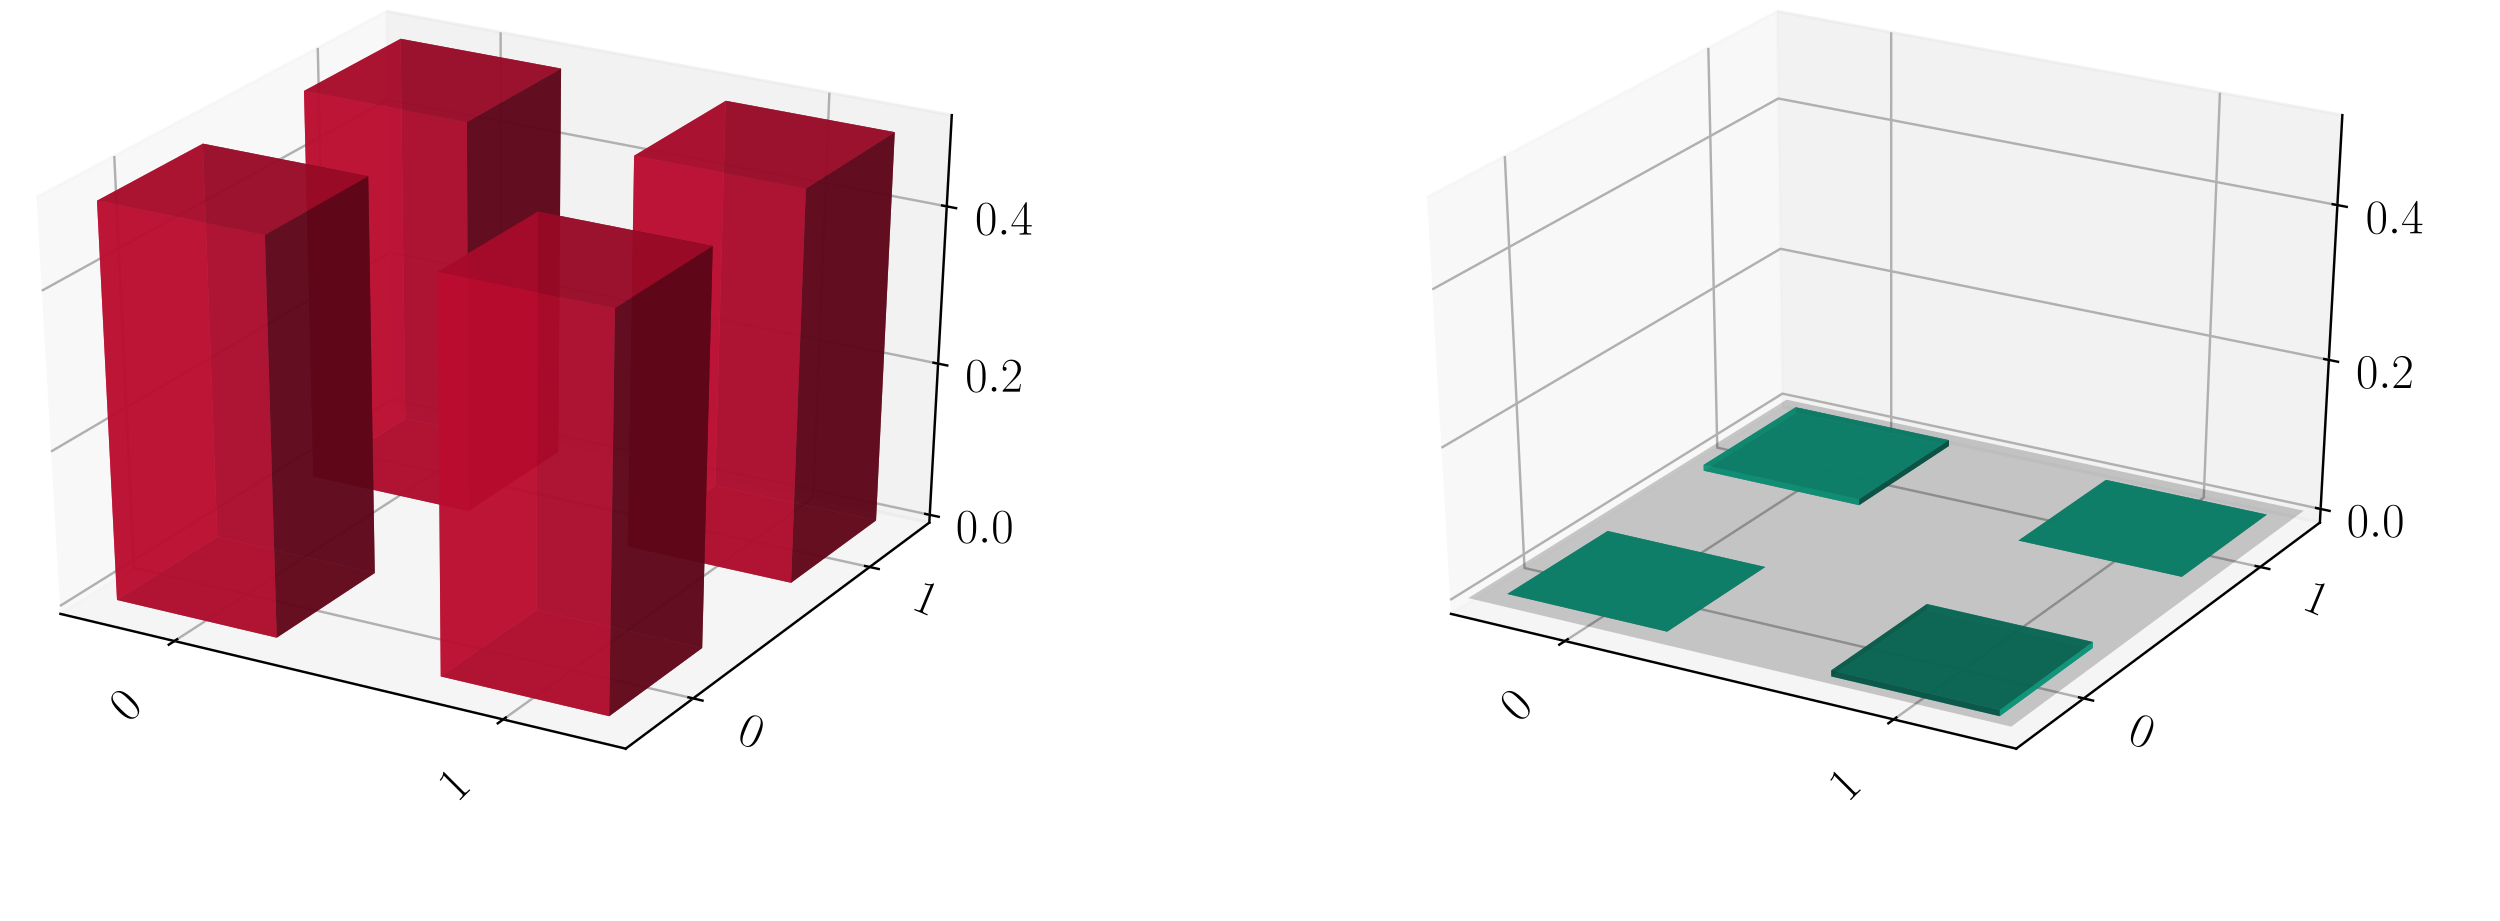 <?xml version="1.0" encoding="utf-8" standalone="no"?>
<!DOCTYPE svg PUBLIC "-//W3C//DTD SVG 1.1//EN"
  "http://www.w3.org/Graphics/SVG/1.1/DTD/svg11.dtd">
<!-- Created with matplotlib (https://matplotlib.org/) -->
<svg height="302.4pt" version="1.1" viewBox="0 0 820.8 302.4" width="820.8pt" xmlns="http://www.w3.org/2000/svg" xmlns:xlink="http://www.w3.org/1999/xlink">
 <defs>
  <style type="text/css">
*{stroke-linecap:butt;stroke-linejoin:round;}
  </style>
 </defs>
 <g id="figure_1">
  <g id="patch_1">
   <path d="M 0 302.4 
L 820.8 302.4 
L 820.8 0 
L 0 0 
z
" style="fill:#ffffff;"/>
  </g>
  <g id="patch_2">
   <path d="M -30.6 262.8 
L 349.855 262.8 
L 349.855 -14.4 
L -30.6 -14.4 
z
" style="fill:#ffffff;"/>
  </g>
  <g id="pane3d_1">
   <g id="patch_3">
    <path d="M 19.835 201.549 
L 128.723 133.585 
L 126.91 3.719 
L 11.951 64.782 
" style="fill:#f2f2f2;opacity:0.5;stroke:#f2f2f2;stroke-linejoin:miter;"/>
   </g>
  </g>
  <g id="pane3d_2">
   <g id="patch_4">
    <path d="M 128.723 133.585 
L 305.112 171.581 
L 312.492 37.799 
L 126.91 3.719 
" style="fill:#e6e6e6;opacity:0.5;stroke:#e6e6e6;stroke-linejoin:miter;"/>
   </g>
  </g>
  <g id="pane3d_3">
   <g id="patch_5">
    <path d="M 19.835 201.549 
L 205.42 245.801 
L 305.112 171.581 
L 128.723 133.585 
" style="fill:#ececec;opacity:0.5;stroke:#ececec;stroke-linejoin:miter;"/>
   </g>
  </g>
  <g id="axis3d_1">
   <g id="line2d_1">
    <path d="M 19.835 201.549 
L 205.42 245.801 
" style="fill:none;stroke:#000000;stroke-linecap:square;stroke-width:0.8;"/>
   </g>
   <g id="Line3DCollection_1">
    <path d="M 57.255 210.471 
L 164.384 141.267 
L 164.365 10.597 
" style="fill:none;stroke:#b0b0b0;stroke-width:0.8;"/>
    <path d="M 165.194 236.209 
L 266.98 163.367 
L 272.304 30.419 
" style="fill:none;stroke:#b0b0b0;stroke-width:0.8;"/>
   </g>
   <g id="xtick_1">
    <g id="line2d_2">
     <path d="M 58.178 209.875 
L 55.405 211.667 
" style="fill:none;stroke:#000000;stroke-linecap:square;stroke-width:0.8;"/>
    </g>
    <g id="text_1">
     <!-- 0 -->
     <defs>
      <path d="M 42 31.844 
C 42 37.969 41.906 48.422 37.703 56.453 
C 34 63.484 28.094 66 22.906 66 
C 18.094 66 12 63.781 8.203 56.562 
C 4.203 49.016 3.797 39.672 3.797 31.844 
C 3.797 26.109 3.906 17.375 7 9.734 
C 11.297 -0.609 19 -2 22.906 -2 
C 27.5 -2 34.5 -0.109 38.594 9.438 
C 41.594 16.375 42 24.5 42 31.844 
z
M 22.906 -0.406 
C 16.5 -0.406 12.703 5.125 11.297 12.75 
C 10.203 18.688 10.203 27.328 10.203 32.953 
C 10.203 40.688 10.203 47.109 11.5 53.234 
C 13.406 61.781 19 64.391 22.906 64.391 
C 27 64.391 32.297 61.672 34.203 53.438 
C 35.5 47.719 35.594 40.984 35.594 32.953 
C 35.594 26.422 35.594 18.375 34.406 12.453 
C 32.297 1.5 26.406 -0.406 22.906 -0.406 
z
" id="CMR17-48"/>
     </defs>
     <g transform="translate(42.153 237.612)rotate(-45)scale(0.16 -0.16)">
      <use transform="scale(0.996)" xlink:href="#CMR17-48"/>
     </g>
    </g>
   </g>
   <g id="xtick_2">
    <g id="line2d_3">
     <path d="M 166.073 235.58 
L 163.433 237.47 
" style="fill:none;stroke:#000000;stroke-linecap:square;stroke-width:0.8;"/>
    </g>
    <g id="text_2">
     <!-- 1 -->
     <defs>
      <path d="M 26.594 63.797 
C 26.594 65.891 26.5 66 25.094 66 
C 21.203 61.359 15.297 59.891 9.703 59.688 
C 9.406 59.688 8.906 59.688 8.797 59.5 
C 8.703 59.297 8.703 59.094 8.703 57 
C 11.797 57 17 57.594 21 59.984 
L 21 7.297 
C 21 3.797 20.797 2.594 12.203 2.594 
L 9.203 2.594 
L 9.203 0 
C 14 0.094 19 0.188 23.797 0.188 
C 28.594 0.188 33.594 0.094 38.406 0 
L 38.406 2.594 
L 35.406 2.594 
C 26.797 2.594 26.594 3.688 26.594 7.297 
z
" id="CMR17-49"/>
     </defs>
     <g transform="translate(150.086 263.768)rotate(-45)scale(0.16 -0.16)">
      <use transform="scale(0.996)" xlink:href="#CMR17-49"/>
     </g>
    </g>
   </g>
  </g>
  <g id="axis3d_2">
   <g id="line2d_4">
    <path d="M 305.112 171.581 
L 205.42 245.801 
" style="fill:none;stroke:#000000;stroke-linecap:square;stroke-width:0.8;"/>
   </g>
   <g id="Line3DCollection_2">
    <path d="M 37.513 51.204 
L 43.974 186.482 
L 227.578 229.304 
" style="fill:none;stroke:#b0b0b0;stroke-width:0.8;"/>
    <path d="M 104.331 15.713 
L 107.269 146.976 
L 285.522 186.165 
" style="fill:none;stroke:#b0b0b0;stroke-width:0.8;"/>
   </g>
   <g id="xtick_3">
    <g id="line2d_5">
     <path d="M 226.042 228.946 
L 230.653 230.022 
" style="fill:none;stroke:#000000;stroke-linecap:square;stroke-width:0.8;"/>
    </g>
    <g id="text_3">
     <!-- 0 -->
     <g transform="translate(241.429 243.361)rotate(-337.5)scale(0.16 -0.16)">
      <use transform="scale(0.996)" xlink:href="#CMR17-48"/>
     </g>
    </g>
   </g>
   <g id="xtick_4">
    <g id="line2d_6">
     <path d="M 284.034 185.838 
L 288.502 186.821 
" style="fill:none;stroke:#000000;stroke-linecap:square;stroke-width:0.8;"/>
    </g>
    <g id="text_4">
     <!-- 1 -->
     <g transform="translate(298.787 199.716)rotate(-337.5)scale(0.16 -0.16)">
      <use transform="scale(0.996)" xlink:href="#CMR17-49"/>
     </g>
    </g>
   </g>
  </g>
  <g id="axis3d_3">
   <g id="line2d_7">
    <path d="M 305.112 171.581 
L 312.492 37.799 
" style="fill:none;stroke:#000000;stroke-linecap:square;stroke-width:0.8;"/>
   </g>
   <g id="Line3DCollection_3">
    <path d="M 305.252 169.037 
L 128.689 131.11 
L 19.685 198.952 
" style="fill:none;stroke:#b0b0b0;stroke-width:0.8;"/>
    <path d="M 307.991 119.386 
L 128.015 82.85 
L 16.762 148.245 
" style="fill:none;stroke:#b0b0b0;stroke-width:0.8;"/>
    <path d="M 310.839 67.76 
L 127.316 32.754 
L 13.719 95.453 
" style="fill:none;stroke:#b0b0b0;stroke-width:0.8;"/>
   </g>
   <g id="xtick_5">
    <g id="line2d_8">
     <path d="M 303.779 168.72 
L 308.201 169.67 
" style="fill:none;stroke:#000000;stroke-linecap:square;stroke-width:0.8;"/>
    </g>
    <g id="text_5">
     <!-- $0.0$ -->
     <defs>
      <path d="M 18.406 4.797 
C 18.406 7.688 16 9.688 13.594 9.688 
C 10.703 9.688 8.703 7.297 8.703 4.891 
C 8.703 2 11.094 0 13.5 0 
C 16.406 0 18.406 2.391 18.406 4.797 
z
" id="CMMI12-58"/>
     </defs>
     <g transform="translate(313.808 178.165)scale(0.16 -0.16)">
      <use transform="scale(0.996)" xlink:href="#CMR17-48"/>
      <use transform="translate(45.69 0)scale(0.996)" xlink:href="#CMMI12-58"/>
      <use transform="translate(72.788 0)scale(0.996)" xlink:href="#CMR17-48"/>
     </g>
    </g>
   </g>
   <g id="xtick_6">
    <g id="line2d_9">
     <path d="M 306.488 119.08 
L 311 119.996 
" style="fill:none;stroke:#000000;stroke-linecap:square;stroke-width:0.8;"/>
    </g>
    <g id="text_6">
     <!-- $0.2$ -->
     <defs>
      <path d="M 41.703 15.469 
L 39.906 15.469 
C 38.906 8.391 38.094 7.188 37.703 6.594 
C 37.203 5.797 30 5.797 28.594 5.797 
L 9.406 5.797 
C 13 9.688 20 16.766 28.5 24.938 
C 34.594 30.719 41.703 37.5 41.703 47.391 
C 41.703 59.188 32.297 66 21.797 66 
C 10.797 66 4.094 56.297 4.094 47.297 
C 4.094 43.391 7 42.891 8.203 42.891 
C 9.203 42.891 12.203 43.484 12.203 46.984 
C 12.203 50.094 9.594 51 8.203 51 
C 7.594 51 7 50.891 6.594 50.688 
C 8.5 59.188 14.297 63.391 20.406 63.391 
C 29.094 63.391 34.797 56.5 34.797 47.391 
C 34.797 38.703 29.703 31.219 24 24.734 
L 4.094 2.297 
L 4.094 0 
L 39.297 0 
z
" id="CMR17-50"/>
     </defs>
     <g transform="translate(316.901 128.584)scale(0.16 -0.16)">
      <use transform="scale(0.996)" xlink:href="#CMR17-48"/>
      <use transform="translate(45.69 0)scale(0.996)" xlink:href="#CMMI12-58"/>
      <use transform="translate(72.788 0)scale(0.996)" xlink:href="#CMR17-50"/>
     </g>
    </g>
   </g>
   <g id="xtick_7">
    <g id="line2d_10">
     <path d="M 309.305 67.467 
L 313.91 68.346 
" style="fill:none;stroke:#000000;stroke-linecap:square;stroke-width:0.8;"/>
    </g>
    <g id="text_7">
     <!-- $0.4$ -->
     <defs>
      <path d="M 33.594 64.797 
C 33.594 66.891 33.5 67 31.703 67 
L 2 19.594 
L 2 17 
L 27.797 17 
L 27.797 7.188 
C 27.797 3.594 27.594 2.594 20.594 2.594 
L 18.703 2.594 
L 18.703 0 
C 21.906 0.188 27.297 0.188 30.703 0.188 
C 34.094 0.188 39.5 0.188 42.703 0 
L 42.703 2.594 
L 40.797 2.594 
C 33.797 2.594 33.594 3.594 33.594 7.188 
L 33.594 17 
L 43.797 17 
L 43.797 19.594 
L 33.594 19.594 
z
M 28.094 58.172 
L 28.094 19.594 
L 4 19.594 
z
" id="CMR17-52"/>
     </defs>
     <g transform="translate(320.118 77.035)scale(0.16 -0.16)">
      <use transform="scale(0.996)" xlink:href="#CMR17-48"/>
      <use transform="translate(45.69 0)scale(0.996)" xlink:href="#CMMI12-58"/>
      <use transform="translate(72.788 0)scale(0.996)" xlink:href="#CMR17-52"/>
     </g>
    </g>
   </g>
  </g>
  <g id="axes_1">
   <g id="Poly3DCollection_1">
    <path clip-path="url(#pbff3b0288a)" d="M 102.864 156.46 
L 133.052 137.476 
L 183.306 148.338 
L 153.833 167.797 
z
" style="fill:#74081d;fill-opacity:0.8;"/>
    <path clip-path="url(#pbff3b0288a)" d="M 133.052 137.476 
L 131.517 12.73 
L 184.214 22.513 
L 183.306 148.338 
z
" style="fill:#5d0618;fill-opacity:0.8;"/>
    <path clip-path="url(#pbff3b0288a)" d="M 102.864 156.46 
L 99.801 29.836 
L 131.517 12.73 
L 133.052 137.476 
z
" style="fill:#ba0c2f;fill-opacity:0.8;"/>
    <path clip-path="url(#pbff3b0288a)" d="M 153.833 167.797 
L 183.306 148.338 
L 184.214 22.513 
L 153.285 40.069 
z
" style="fill:#5d0618;fill-opacity:0.8;"/>
    <path clip-path="url(#pbff3b0288a)" d="M 102.864 156.46 
L 153.833 167.797 
L 153.285 40.069 
L 99.801 29.836 
z
" style="fill:#ba0c2f;fill-opacity:0.8;"/>
    <path clip-path="url(#pbff3b0288a)" d="M 99.801 29.836 
L 153.285 40.069 
L 184.214 22.513 
L 131.517 12.73 
z
" style="fill:#a30a29;fill-opacity:0.8;"/>
   </g>
   <g id="Poly3DCollection_2">
    <path clip-path="url(#pbff3b0288a)" d="M 206.101 179.423 
L 234.813 159.47 
L 287.62 170.884 
L 259.718 191.35 
z
" style="fill:#74081d;fill-opacity:0.8;"/>
    <path clip-path="url(#pbff3b0288a)" d="M 234.813 159.47 
L 238.276 33.086 
L 293.775 43.396 
L 287.62 170.884 
z
" style="fill:#5d0618;fill-opacity:0.8;"/>
    <path clip-path="url(#pbff3b0288a)" d="M 206.101 179.423 
L 208.192 51.118 
L 238.276 33.086 
L 234.813 159.47 
z
" style="fill:#ba0c2f;fill-opacity:0.8;"/>
    <path clip-path="url(#pbff3b0288a)" d="M 259.718 191.35 
L 287.62 170.884 
L 293.775 43.396 
L 264.587 61.915 
z
" style="fill:#5d0618;fill-opacity:0.8;"/>
    <path clip-path="url(#pbff3b0288a)" d="M 206.101 179.423 
L 259.718 191.35 
L 264.587 61.915 
L 208.192 51.118 
z
" style="fill:#ba0c2f;fill-opacity:0.8;"/>
    <path clip-path="url(#pbff3b0288a)" d="M 208.192 51.118 
L 264.587 61.915 
L 293.775 43.396 
L 238.276 33.086 
z
" style="fill:#a30a29;fill-opacity:0.8;"/>
   </g>
   <g id="Poly3DCollection_3">
    <path clip-path="url(#pbff3b0288a)" d="M 38.414 196.99 
L 71.347 176.279 
L 123.047 188.124 
L 90.858 209.377 
z
" style="fill:#74081d;fill-opacity:0.8;"/>
    <path clip-path="url(#pbff3b0288a)" d="M 71.347 176.279 
L 66.597 47.153 
L 120.897 57.862 
L 123.047 188.124 
z
" style="fill:#5d0618;fill-opacity:0.8;"/>
    <path clip-path="url(#pbff3b0288a)" d="M 38.414 196.99 
L 31.837 65.887 
L 66.597 47.153 
L 71.347 176.279 
z
" style="fill:#ba0c2f;fill-opacity:0.8;"/>
    <path clip-path="url(#pbff3b0288a)" d="M 90.858 209.377 
L 123.047 188.124 
L 120.897 57.862 
L 86.958 77.112 
z
" style="fill:#5d0618;fill-opacity:0.8;"/>
    <path clip-path="url(#pbff3b0288a)" d="M 38.414 196.99 
L 90.858 209.377 
L 86.958 77.112 
L 31.837 65.887 
z
" style="fill:#ba0c2f;fill-opacity:0.8;"/>
    <path clip-path="url(#pbff3b0288a)" d="M 31.837 65.887 
L 86.958 77.112 
L 120.897 57.862 
L 66.597 47.153 
z
" style="fill:#a30a29;fill-opacity:0.8;"/>
   </g>
   <g id="Poly3DCollection_4">
    <path clip-path="url(#pbff3b0288a)" d="M 144.7 222.094 
L 176.094 200.277 
L 230.541 212.751 
L 199.997 235.155 
z
" style="fill:#74081d;fill-opacity:0.8;"/>
    <path clip-path="url(#pbff3b0288a)" d="M 176.094 200.277 
L 176.682 69.455 
L 234.009 80.768 
L 230.541 212.751 
z
" style="fill:#5d0618;fill-opacity:0.8;"/>
    <path clip-path="url(#pbff3b0288a)" d="M 144.7 222.094 
L 143.631 89.252 
L 176.682 69.455 
L 176.094 200.277 
z
" style="fill:#ba0c2f;fill-opacity:0.8;"/>
    <path clip-path="url(#pbff3b0288a)" d="M 199.997 235.155 
L 230.541 212.751 
L 234.009 80.768 
L 201.901 101.127 
z
" style="fill:#5d0618;fill-opacity:0.8;"/>
    <path clip-path="url(#pbff3b0288a)" d="M 144.7 222.094 
L 199.997 235.155 
L 201.901 101.127 
L 143.631 89.252 
z
" style="fill:#ba0c2f;fill-opacity:0.8;"/>
    <path clip-path="url(#pbff3b0288a)" d="M 143.631 89.252 
L 201.901 101.127 
L 234.009 80.768 
L 176.682 69.455 
z
" style="fill:#a30a29;fill-opacity:0.8;"/>
   </g>
  </g>
  <g id="patch_6">
   <path d="M 425.945 262.8 
L 806.4 262.8 
L 806.4 -14.4 
L 425.945 -14.4 
z
" style="fill:#ffffff;"/>
  </g>
  <g id="pane3d_4">
   <g id="patch_7">
    <path d="M 476.381 201.549 
L 585.269 133.585 
L 583.456 3.719 
L 468.496 64.782 
" style="fill:#f2f2f2;opacity:0.5;stroke:#f2f2f2;stroke-linejoin:miter;"/>
   </g>
  </g>
  <g id="pane3d_5">
   <g id="patch_8">
    <path d="M 585.269 133.585 
L 761.657 171.581 
L 769.037 37.799 
L 583.456 3.719 
" style="fill:#e6e6e6;opacity:0.5;stroke:#e6e6e6;stroke-linejoin:miter;"/>
   </g>
  </g>
  <g id="pane3d_6">
   <g id="patch_9">
    <path d="M 476.381 201.549 
L 661.965 245.801 
L 761.657 171.581 
L 585.269 133.585 
" style="fill:#ececec;opacity:0.5;stroke:#ececec;stroke-linejoin:miter;"/>
   </g>
  </g>
  <g id="axis3d_4">
   <g id="line2d_11">
    <path d="M 476.381 201.549 
L 661.965 245.801 
" style="fill:none;stroke:#000000;stroke-linecap:square;stroke-width:0.8;"/>
   </g>
   <g id="Line3DCollection_4">
    <path d="M 513.8 210.471 
L 620.93 141.267 
L 620.91 10.597 
" style="fill:none;stroke:#b0b0b0;stroke-width:0.8;"/>
    <path d="M 621.74 236.209 
L 723.525 163.367 
L 728.849 30.419 
" style="fill:none;stroke:#b0b0b0;stroke-width:0.8;"/>
   </g>
   <g id="xtick_8">
    <g id="line2d_12">
     <path d="M 514.724 209.875 
L 511.95 211.667 
" style="fill:none;stroke:#000000;stroke-linecap:square;stroke-width:0.8;"/>
    </g>
    <g id="text_8">
     <!-- 0 -->
     <g transform="translate(498.698 237.612)rotate(-45)scale(0.16 -0.16)">
      <use transform="scale(0.996)" xlink:href="#CMR17-48"/>
     </g>
    </g>
   </g>
   <g id="xtick_9">
    <g id="line2d_13">
     <path d="M 622.619 235.58 
L 619.978 237.47 
" style="fill:none;stroke:#000000;stroke-linecap:square;stroke-width:0.8;"/>
    </g>
    <g id="text_9">
     <!-- 1 -->
     <g transform="translate(606.632 263.768)rotate(-45)scale(0.16 -0.16)">
      <use transform="scale(0.996)" xlink:href="#CMR17-49"/>
     </g>
    </g>
   </g>
  </g>
  <g id="axis3d_5">
   <g id="line2d_14">
    <path d="M 761.657 171.581 
L 661.965 245.801 
" style="fill:none;stroke:#000000;stroke-linecap:square;stroke-width:0.8;"/>
   </g>
   <g id="Line3DCollection_5">
    <path d="M 494.059 51.204 
L 500.519 186.482 
L 684.123 229.304 
" style="fill:none;stroke:#b0b0b0;stroke-width:0.8;"/>
    <path d="M 560.876 15.713 
L 563.814 146.976 
L 742.068 186.165 
" style="fill:none;stroke:#b0b0b0;stroke-width:0.8;"/>
   </g>
   <g id="xtick_10">
    <g id="line2d_15">
     <path d="M 682.587 228.946 
L 687.198 230.022 
" style="fill:none;stroke:#000000;stroke-linecap:square;stroke-width:0.8;"/>
    </g>
    <g id="text_10">
     <!-- 0 -->
     <g transform="translate(697.975 243.361)rotate(-337.5)scale(0.16 -0.16)">
      <use transform="scale(0.996)" xlink:href="#CMR17-48"/>
     </g>
    </g>
   </g>
   <g id="xtick_11">
    <g id="line2d_16">
     <path d="M 740.579 185.838 
L 745.047 186.821 
" style="fill:none;stroke:#000000;stroke-linecap:square;stroke-width:0.8;"/>
    </g>
    <g id="text_11">
     <!-- 1 -->
     <g transform="translate(755.332 199.716)rotate(-337.5)scale(0.16 -0.16)">
      <use transform="scale(0.996)" xlink:href="#CMR17-49"/>
     </g>
    </g>
   </g>
  </g>
  <g id="axis3d_6">
   <g id="line2d_17">
    <path d="M 761.657 171.581 
L 769.037 37.799 
" style="fill:none;stroke:#000000;stroke-linecap:square;stroke-width:0.8;"/>
   </g>
   <g id="Line3DCollection_6">
    <path d="M 761.904 167.105 
L 585.208 129.231 
L 476.117 196.98 
" style="fill:none;stroke:#b0b0b0;stroke-width:0.8;"/>
    <path d="M 764.603 118.178 
L 584.544 81.677 
L 473.237 147.011 
" style="fill:none;stroke:#b0b0b0;stroke-width:0.8;"/>
    <path d="M 767.408 67.336 
L 583.855 32.343 
L 470.239 95.019 
" style="fill:none;stroke:#b0b0b0;stroke-width:0.8;"/>
   </g>
   <g id="xtick_12">
    <g id="line2d_18">
     <path d="M 760.43 166.789 
L 764.856 167.737 
" style="fill:none;stroke:#000000;stroke-linecap:square;stroke-width:0.8;"/>
    </g>
    <g id="text_12">
     <!-- $0.0$ -->
     <g transform="translate(770.474 176.236)scale(0.16 -0.16)">
      <use transform="scale(0.996)" xlink:href="#CMR17-48"/>
      <use transform="translate(45.69 0)scale(0.996)" xlink:href="#CMMI12-58"/>
      <use transform="translate(72.788 0)scale(0.996)" xlink:href="#CMR17-48"/>
     </g>
    </g>
   </g>
   <g id="xtick_13">
    <g id="line2d_19">
     <path d="M 763.099 117.873 
L 767.613 118.788 
" style="fill:none;stroke:#000000;stroke-linecap:square;stroke-width:0.8;"/>
    </g>
    <g id="text_13">
     <!-- $0.2$ -->
     <g transform="translate(773.522 127.378)scale(0.16 -0.16)">
      <use transform="scale(0.996)" xlink:href="#CMR17-48"/>
      <use transform="translate(45.69 0)scale(0.996)" xlink:href="#CMMI12-58"/>
      <use transform="translate(72.788 0)scale(0.996)" xlink:href="#CMR17-50"/>
     </g>
    </g>
   </g>
   <g id="xtick_14">
    <g id="line2d_20">
     <path d="M 765.874 67.043 
L 770.479 67.921 
" style="fill:none;stroke:#000000;stroke-linecap:square;stroke-width:0.8;"/>
    </g>
    <g id="text_14">
     <!-- $0.4$ -->
     <g transform="translate(776.69 76.611)scale(0.16 -0.16)">
      <use transform="scale(0.996)" xlink:href="#CMR17-48"/>
      <use transform="translate(45.69 0)scale(0.996)" xlink:href="#CMMI12-58"/>
      <use transform="translate(72.788 0)scale(0.996)" xlink:href="#CMR17-52"/>
     </g>
    </g>
   </g>
  </g>
  <g id="axes_2">
   <g id="Poly3DCollection_5">
    <path clip-path="url(#p5b657d6632)" d="M 589.574 135.588 
L 589.551 133.697 
L 639.879 144.528 
L 639.865 146.434 
z
" style="fill:#065d4c;fill-opacity:0.8;"/>
    <path clip-path="url(#p5b657d6632)" d="M 559.363 154.545 
L 559.316 152.628 
L 589.551 133.697 
L 589.574 135.588 
z
" style="fill:#0cba97;fill-opacity:0.8;"/>
    <path clip-path="url(#p5b657d6632)" d="M 559.363 154.545 
L 589.574 135.588 
L 639.865 146.434 
L 610.37 165.867 
z
" style="fill:#08745e;fill-opacity:0.8;"/>
    <path clip-path="url(#p5b657d6632)" d="M 559.316 152.628 
L 610.362 163.934 
L 639.879 144.528 
L 589.551 133.697 
z
" style="fill:#0aa384;fill-opacity:0.8;"/>
    <path clip-path="url(#p5b657d6632)" d="M 610.37 165.867 
L 639.865 146.434 
L 639.879 144.528 
L 610.362 163.934 
z
" style="fill:#065d4c;fill-opacity:0.8;"/>
    <path clip-path="url(#p5b657d6632)" d="M 559.363 154.545 
L 610.37 165.867 
L 610.362 163.934 
L 559.316 152.628 
z
" style="fill:#0cba97;fill-opacity:0.8;"/>
   </g>
   <g id="Poly3DCollection_6">
    <path clip-path="url(#p5b657d6632)" d="M 691.411 157.551 
L 691.411 157.551 
L 744.259 168.949 
L 744.259 168.949 
z
" style="fill:#065d4c;fill-opacity:0.8;"/>
    <path clip-path="url(#p5b657d6632)" d="M 662.678 177.477 
L 662.678 177.477 
L 691.411 157.551 
L 691.411 157.551 
z
" style="fill:#065d4c;fill-opacity:0.8;"/>
    <path clip-path="url(#p5b657d6632)" d="M 662.678 177.477 
L 691.411 157.551 
L 744.259 168.949 
L 716.338 189.388 
z
" style="fill:#08745e;fill-opacity:0.8;"/>
    <path clip-path="url(#p5b657d6632)" d="M 662.678 177.477 
L 716.338 189.388 
L 744.259 168.949 
L 691.411 157.551 
z
" style="fill:#0aa384;fill-opacity:0.8;"/>
    <path clip-path="url(#p5b657d6632)" d="M 716.338 189.388 
L 744.259 168.949 
L 744.259 168.949 
L 716.338 189.388 
z
" style="fill:#065d4c;fill-opacity:0.8;"/>
    <path clip-path="url(#p5b657d6632)" d="M 662.678 177.477 
L 716.338 189.388 
L 716.338 189.388 
L 662.678 177.477 
z
" style="fill:#065d4c;fill-opacity:0.8;"/>
   </g>
   <g id="Poly3DCollection_7">
    <path clip-path="url(#p5b657d6632)" d="M 527.821 174.337 
L 527.821 174.337 
L 579.56 186.166 
L 579.56 186.166 
z
" style="fill:#065d4c;fill-opacity:0.8;"/>
    <path clip-path="url(#p5b657d6632)" d="M 494.86 195.02 
L 494.86 195.02 
L 527.821 174.337 
L 527.821 174.337 
z
" style="fill:#065d4c;fill-opacity:0.8;"/>
    <path clip-path="url(#p5b657d6632)" d="M 494.86 195.02 
L 527.821 174.337 
L 579.56 186.166 
L 547.345 207.391 
z
" style="fill:#08745e;fill-opacity:0.8;"/>
    <path clip-path="url(#p5b657d6632)" d="M 494.86 195.02 
L 547.345 207.391 
L 579.56 186.166 
L 527.821 174.337 
z
" style="fill:#0aa384;fill-opacity:0.8;"/>
    <path clip-path="url(#p5b657d6632)" d="M 547.345 207.391 
L 579.56 186.166 
L 579.56 186.166 
L 547.345 207.391 
z
" style="fill:#065d4c;fill-opacity:0.8;"/>
    <path clip-path="url(#p5b657d6632)" d="M 494.86 195.02 
L 547.345 207.391 
L 547.345 207.391 
L 494.86 195.02 
z
" style="fill:#065d4c;fill-opacity:0.8;"/>
   </g>
   <g id="Poly3DCollection_8">
    <path clip-path="url(#p5b657d6632)" d="M 632.648 198.304 
L 632.639 200.277 
L 687.086 212.751 
L 687.138 210.762 
z
" style="fill:#0cba97;fill-opacity:0.8;"/>
    <path clip-path="url(#p5b657d6632)" d="M 601.23 220.092 
L 601.246 222.094 
L 632.639 200.277 
L 632.648 198.304 
z
" style="fill:#065d4c;fill-opacity:0.8;"/>
    <path clip-path="url(#p5b657d6632)" d="M 601.246 222.094 
L 656.543 235.155 
L 687.086 212.751 
L 632.639 200.277 
z
" style="fill:#0aa384;fill-opacity:0.8;"/>
    <path clip-path="url(#p5b657d6632)" d="M 601.23 220.092 
L 632.648 198.304 
L 687.138 210.762 
L 656.572 233.137 
z
" style="fill:#08745e;fill-opacity:0.8;"/>
    <path clip-path="url(#p5b657d6632)" d="M 656.572 233.137 
L 687.138 210.762 
L 687.086 212.751 
L 656.543 235.155 
z
" style="fill:#0cba97;fill-opacity:0.8;"/>
    <path clip-path="url(#p5b657d6632)" d="M 601.23 220.092 
L 656.572 233.137 
L 656.543 235.155 
L 601.246 222.094 
z
" style="fill:#065d4c;fill-opacity:0.8;"/>
   </g>
   <g id="Poly3DCollection_9">
    <path clip-path="url(#p5b657d6632)" d="M 482.016 196.363 
L 660.313 238.585 
L 756.366 167.684 
L 586.573 131.219 
z
" style="fill-opacity:0.2;"/>
   </g>
  </g>
 </g>
 <defs>
  <clipPath id="pbff3b0288a">
   <rect height="277.2" width="380.455" x="-30.6" y="-14.4"/>
  </clipPath>
  <clipPath id="p5b657d6632">
   <rect height="277.2" width="380.455" x="425.945" y="-14.4"/>
  </clipPath>
 </defs>
</svg>
